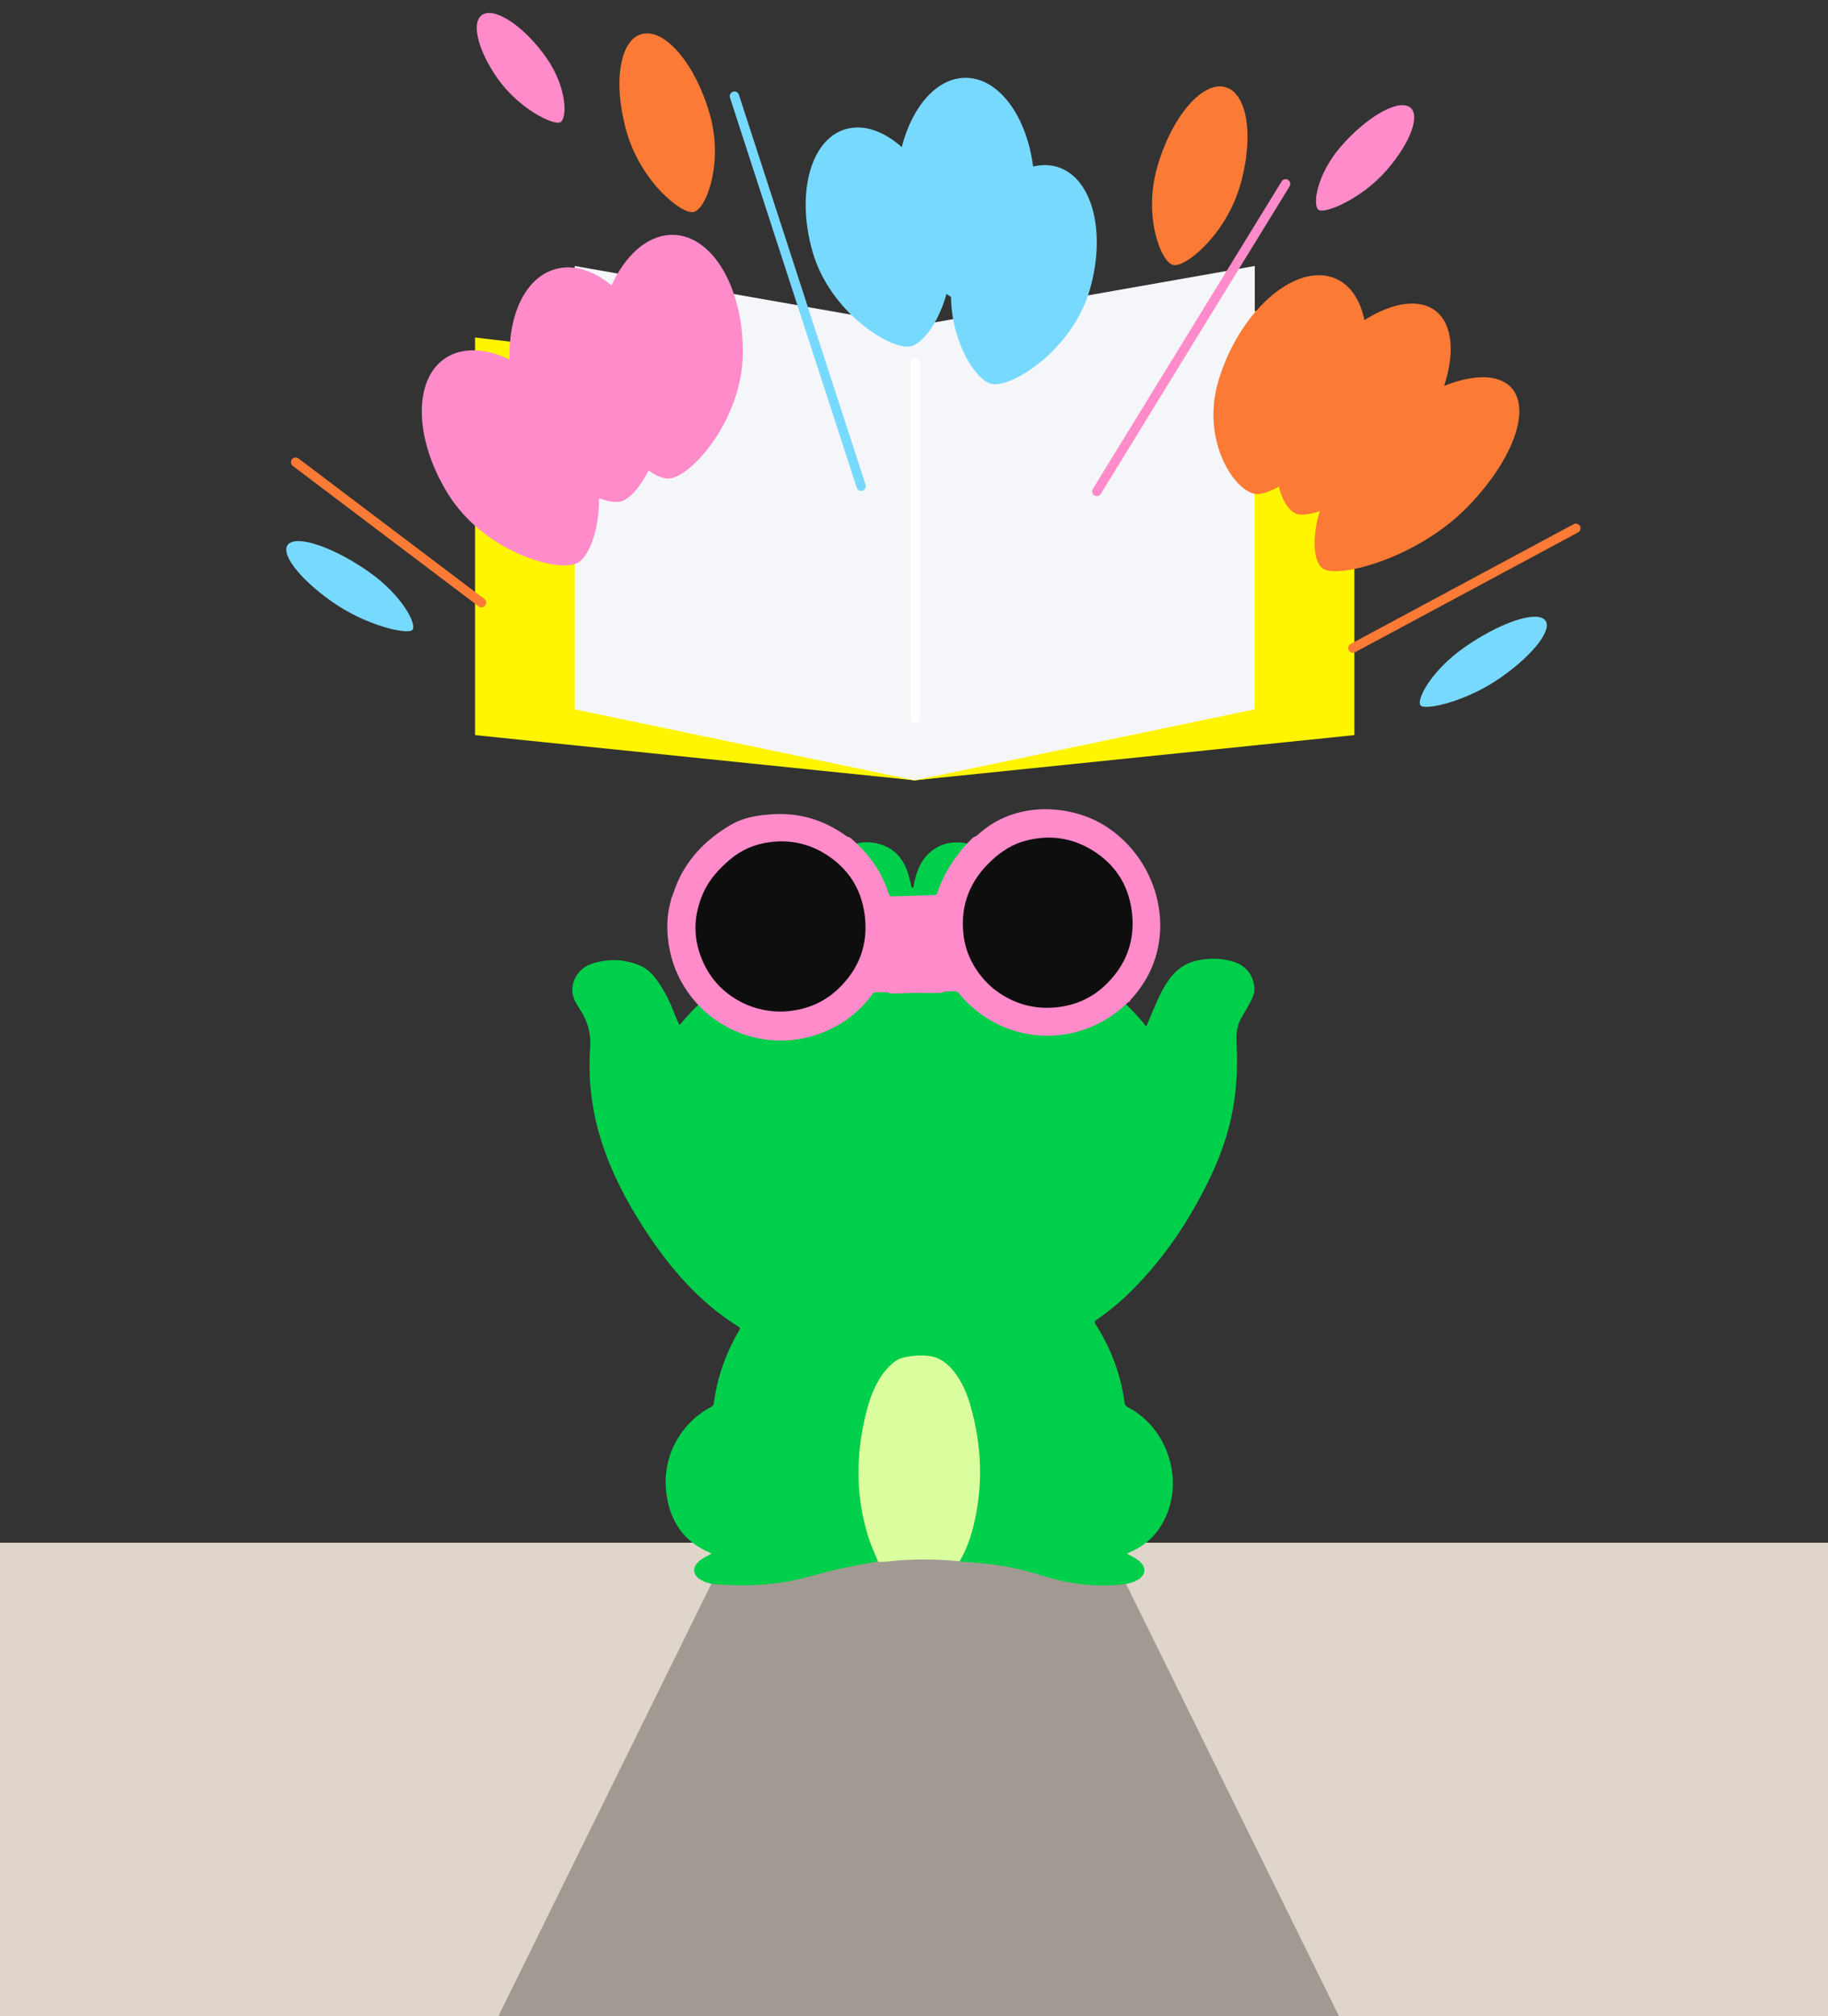 <svg width="390" height="430" viewBox="0 0 390 430" fill="none" xmlns="http://www.w3.org/2000/svg">
<rect x="0" y="0" width="390" height="430" fill="#333333" stroke="none"/>
<rect y="329" width="390" height="101" fill="#DFD5CB"/>
<path opacity="0.3" d="M196 248L312.047 483.5H79.953L196 248Z" fill="#0E0E0E"/>
<path d="M101.35 71.978L195.156 82.979V166.409L101.35 156.772L101.35 71.978Z" fill="#FFF500"/>
<path d="M110.818 64.714L195.157 76.561V166.409L110.818 156.03L110.818 64.714Z" fill="#FFF500"/>
<path d="M122.61 56.724L195.155 69.502V166.409L122.61 151.269L122.61 56.724Z" fill="#F5F6F9"/>
<path d="M288.961 71.978L195.156 82.979V166.409L288.961 156.771L288.961 71.978Z" fill="#FFF500"/>
<path d="M279.494 64.714L195.155 76.561V166.409L279.494 156.03L279.494 64.714Z" fill="#FFF500"/>
<path d="M267.702 56.724L195.156 69.502V166.409L267.702 151.269L267.702 56.724Z" fill="#F5F6F9"/>
<path d="M195.236 77.418L195.236 153.193" stroke="white" stroke-width="2" stroke-linecap="round"/>
<path fill-rule="evenodd" clip-rule="evenodd" d="M138.375 100.342C140.043 101.522 141.59 102.134 142.754 102.06C147.463 101.759 158.47 89.427 158.492 75.079C158.514 60.73 151.504 49.547 142.834 50.101C137.814 50.421 133.338 54.607 130.456 60.859C126.629 57.673 122.367 56.284 118.445 57.401C112.096 59.209 108.45 67.069 108.716 76.693C104.022 74.429 99.381 74 95.778 75.927C88.117 80.024 88.05 93.222 95.628 105.406C103.206 117.59 119.059 122.274 123.22 120.048C125.638 118.755 127.856 113.122 127.801 106.24C129.75 106.988 131.425 107.231 132.545 106.912C134.325 106.405 136.551 103.954 138.375 100.342Z" fill="#FF8BCA"/>
<path fill-rule="evenodd" clip-rule="evenodd" d="M202.9 63.335C202.585 63.136 202.263 62.913 201.935 62.667C200.23 68.838 196.812 73.311 194.319 73.852C190.03 74.783 177.043 66.555 173.368 53.725C169.693 40.896 173.115 29.107 181.011 27.393C184.725 26.587 188.767 28.154 192.389 31.374C194.603 22.698 199.866 16.596 206.007 16.596C213.085 16.596 218.998 24.704 220.417 35.517C221.925 35.15 223.426 35.102 224.878 35.417C232.774 37.131 236.196 48.92 232.521 61.749C228.846 74.578 215.859 82.807 211.569 81.876C208.163 81.137 203.029 73.056 202.9 63.335Z" fill="#78D9FF"/>
<path d="M246.897 35.596C243.891 46.089 247.656 55.942 250.314 56.518C252.972 57.095 261.61 49.934 264.616 39.441C267.622 28.948 266.092 19.58 261.199 18.518C256.306 17.456 249.903 25.102 246.897 35.596Z" fill="#FB7A35"/>
<path d="M151.413 24.286C154.419 34.78 150.654 44.632 147.996 45.209C145.338 45.786 136.7 38.625 133.694 28.131C130.688 17.638 132.218 8.271 137.111 7.209C142.004 6.147 148.407 13.793 151.413 24.286Z" fill="#FB7A35"/>
<path d="M78.682 121.947C85.945 127.04 89.11 133.416 87.944 134.379C86.777 135.343 78.167 133.462 70.904 128.37C63.642 123.277 59.495 117.711 61.643 115.938C63.79 114.164 71.419 116.855 78.682 121.947Z" fill="#78D9FF"/>
<path d="M312.404 138.075C305.141 143.167 301.976 149.543 303.142 150.507C304.309 151.47 312.918 149.59 320.181 144.497C327.444 139.405 331.591 133.839 329.443 132.065C327.295 130.292 319.667 132.982 312.404 138.075Z" fill="#78D9FF"/>
<path d="M116.567 12.318C121.058 18.699 121.059 25.423 119.499 26.087C117.939 26.751 110.659 23.128 106.168 16.746C101.678 10.364 100.366 4.2 103.237 2.977C106.109 1.754 112.077 5.936 116.567 12.318Z" fill="#FF8BCA"/>
<path d="M286.067 31.253C280.786 37.354 279.936 44.053 281.406 44.805C282.876 45.556 290.588 42.364 295.869 36.263C301.15 30.162 303.237 24.095 300.53 22.712C297.823 21.328 291.348 25.153 286.067 31.253Z" fill="#FF8BCA"/>
<path d="M63.071 98.564L102.72 128.522" stroke="#FB7A35" stroke-width="2" stroke-linecap="round"/>
<path d="M336.212 112.662L288.632 138.214" stroke="#FB7A35" stroke-width="2" stroke-linecap="round"/>
<path d="M156.691 20.515L183.721 103.684" stroke="#78D9FF" stroke-width="2" stroke-linecap="round"/>
<path d="M274.28 39.215L233.996 104.81" stroke="#FF8BCA" stroke-width="2" stroke-linecap="round"/>
<path fill-rule="evenodd" clip-rule="evenodd" d="M272.838 103.789C270.894 104.863 269.221 105.425 268.105 105.368C263.586 105.138 256.129 94.155 259.934 81.27C263.738 68.385 273.566 58.282 281.883 58.706C286.699 58.952 289.953 62.672 291.101 68.263C295.687 65.37 300.218 64.087 303.75 65.056C309.467 66.627 310.93 73.655 308.105 82.299C313.291 80.228 317.936 79.803 320.94 81.503C327.327 85.118 323.872 96.97 313.224 107.976C302.575 118.982 285.847 123.322 282.378 121.358C280.362 120.217 279.698 115.178 281.587 108.997C279.486 109.685 277.786 109.916 276.778 109.639C275.176 109.199 273.656 107.017 272.838 103.789Z" fill="#FB7A35"/>
<path d="M187.356 333.018C185.092 333.38 182.875 333.805 180.662 334.239C177.42 334.877 174.264 335.845 171.06 336.637C165.053 338.115 158.96 338.324 152.824 337.872C151.618 337.781 150.44 337.5 149.396 336.847C147.803 335.86 147.656 334.339 149.024 333.056C149.815 332.312 150.802 331.883 151.727 331.373C151.67 331.149 151.489 331.135 151.346 331.078C146.068 328.846 143.183 324.727 142.273 319.206C140.771 310.09 146.049 302.924 151.708 300.059C152.085 299.868 152.242 299.596 152.295 299.186C153.043 293.68 154.86 288.54 157.677 283.753C157.882 283.405 157.959 283.181 157.534 282.919C149.114 277.66 142.835 270.323 137.491 262.103C133.658 256.21 130.411 250.012 128.28 243.28C126.22 236.777 125.443 230.107 125.915 223.308C126.12 220.343 125.343 217.725 123.736 215.289C123.383 214.755 123.054 214.202 122.754 213.634C121.014 210.369 122.992 206.669 126.072 205.606C129.581 204.395 133.104 204.466 136.552 205.925C137.915 206.502 138.974 207.46 139.86 208.643C141.434 210.731 142.664 212.996 143.593 215.437C143.989 216.481 144.456 217.496 144.881 218.512C145.219 218.474 145.319 218.23 145.467 218.054C149.791 212.905 154.988 208.833 160.853 205.601C162.03 204.952 162.826 204.128 163.394 202.883C165.697 197.844 168.1 192.847 171.384 188.346C173.587 185.328 176.166 182.706 179.556 181.023C182.093 179.765 184.772 179.207 187.566 179.979C190.951 180.914 192.873 183.316 193.831 186.582C194.103 187.498 194.298 188.437 194.541 189.41C195.008 189.228 194.932 188.828 194.999 188.523C195.49 186.158 196.215 183.922 198.003 182.163C200.153 180.046 202.746 179.359 205.664 179.76C210.213 180.384 213.512 183.083 216.401 186.401C219.543 190.01 221.708 194.235 223.867 198.454C224.645 199.975 225.403 201.52 226.046 203.103C226.504 204.218 227.248 204.919 228.282 205.482C232.292 207.67 236.016 210.268 239.372 213.372C241.046 214.917 242.624 216.552 244.068 218.316C244.211 218.488 244.307 218.826 244.583 218.741C244.798 218.669 244.788 218.34 244.884 218.126C246.257 215.003 247.372 211.77 249.384 208.938C251.077 206.559 253.265 205.167 256.088 204.704C258.352 204.333 260.627 204.361 262.844 205C265.518 205.772 267.192 207.479 267.592 210.33C267.773 211.608 267.297 212.69 266.724 213.758C266.186 214.769 265.623 215.775 265.013 216.748C263.959 218.431 263.706 220.3 263.811 222.207C264.031 226.202 263.931 230.178 263.406 234.145C262.605 240.2 260.722 245.912 258.066 251.385C253.785 260.215 248.416 268.287 241.441 275.238C239.143 277.531 236.674 279.615 233.985 281.441C233.551 281.736 233.436 281.932 233.756 282.433C237.017 287.563 239.143 293.122 239.93 299.162C240.006 299.739 240.354 299.963 240.793 300.197C249.132 304.641 252.66 315.635 248.44 324.059C246.834 327.268 244.412 329.628 241.079 331.011C240.907 331.082 240.745 331.168 240.578 331.254C240.559 331.263 240.554 331.302 240.516 331.373C241.308 331.84 242.166 332.203 242.895 332.784C243.406 333.194 243.854 333.652 244.059 334.286C244.359 335.206 243.94 336.155 242.934 336.799C241.456 337.743 239.768 337.905 238.085 338.024C232.774 338.391 227.61 337.667 222.533 336.069C218.623 334.839 214.637 333.91 210.537 333.509C208.649 333.328 206.77 333.137 204.806 333.028C204.544 332.761 204.716 332.56 204.825 332.351C206.918 328.36 207.977 324.074 208.511 319.621C208.849 316.793 208.916 313.952 208.778 311.125C208.587 307.239 207.872 303.42 206.756 299.682C206.008 297.174 204.968 294.819 203.376 292.717C201.321 290.004 198.608 288.964 195.28 289.379C195.199 289.389 195.123 289.408 195.042 289.408C192.172 289.412 190.174 290.938 188.558 293.127C186.555 295.835 185.611 298.977 184.796 302.185C183.561 307.058 183.232 312.021 183.49 317.008C183.752 322.071 184.82 326.977 187.008 331.592C187.223 332.017 187.466 332.446 187.356 333.018Z" fill="#00CF4B"/>
<path d="M187.375 333.099C186.665 331.416 185.912 329.781 185.359 328.084C182.746 320.026 182.551 311.849 184.267 303.592C184.92 300.436 185.769 297.351 187.366 294.519C188.281 292.888 189.454 291.487 190.942 290.347C191.595 289.846 192.348 289.579 193.14 289.422C194.88 289.074 196.634 288.945 198.403 289.208C200.515 289.522 202.074 290.733 203.381 292.326C205.178 294.519 206.27 297.07 207.042 299.763C209.493 308.355 209.831 316.999 207.619 325.695C206.976 328.212 206.089 330.644 204.754 332.951C199.662 332.484 194.579 332.398 189.497 332.999C188.811 333.071 188.114 333.08 187.375 333.099Z" fill="#DBFF9E"/>
<path d="M201.388 208.013C200.172 208.065 199.014 208.085 197.846 207.922C196.868 207.789 196.053 207.412 195.323 206.826C194.933 206.511 194.723 206.549 194.389 206.859C193.183 207.975 191.738 208.514 190.098 208.509C189.783 208.509 189.469 208.418 189.092 208.371C188.491 208.027 187.862 207.837 187.423 207.341C187.028 206.893 186.699 206.425 186.784 205.782C186.87 205.777 186.956 205.758 186.966 205.772C188.143 208.304 192.549 207.808 194.194 206.063C194.89 205.324 194.899 205.338 195.59 206.063C197.388 207.951 201.45 207.67 202.952 205.543C203.109 205.319 203.238 205.028 203.562 205.21C203.896 205.4 203.7 205.696 203.576 205.91C203.061 206.802 202.423 207.57 201.388 208.013Z" fill="#0A1006"/>
<path d="M189.531 211.682C188.543 211.519 187.596 211.625 186.649 211.622C186.334 211.622 186.225 211.915 186.072 212.119C183.057 216.129 179.185 218.983 174.428 220.604C159.573 225.663 143.943 215.551 142.484 199.946C142.231 197.247 142.37 194.572 143.17 191.958C143.197 191.868 143.2 191.773 143.189 191.637C143.556 190.983 143.714 190.271 143.959 189.601C146.193 183.478 150.438 179.109 155.981 175.872C158.575 174.357 161.459 173.903 164.39 173.675C170.246 173.216 175.552 174.745 180.333 178.131C180.535 178.272 180.728 178.43 181.016 178.503C181.533 178.666 181.841 179.049 182.189 179.358C184.698 181.607 186.769 184.194 188.252 187.23C188.775 188.303 189.232 189.405 189.585 190.546C189.722 190.985 189.942 191.192 190.437 191.176C193.145 191.083 195.855 191.015 198.56 190.896C200.005 190.833 199.7 191.119 200.25 189.628C201.477 186.285 203.344 183.323 205.671 180.635C206.217 180.002 206.8 179.41 207.388 178.821C207.551 178.658 207.72 178.509 207.981 178.419C208.245 178.335 208.43 178.204 208.599 178.047C216.71 170.566 228.235 171.769 234.983 175.655C244.91 181.37 249.876 193.611 246.459 204.377C245.441 207.584 243.737 210.408 241.49 212.912C241.302 213.121 241.068 213.3 240.997 213.637C240.714 213.631 240.578 213.838 240.418 213.99C229.99 223.958 213.777 223.005 204.615 211.874C204.332 211.53 204.038 211.375 203.597 211.405C202.843 211.456 202.081 211.372 201.287 211.522C200.995 211.758 200.691 211.755 200.386 211.755C198.908 211.758 197.431 211.788 195.956 211.747C194.1 211.698 192.25 211.899 190.396 211.866C190.113 211.866 189.819 211.907 189.531 211.682Z" fill="#FF8BCA"/>
<path d="M210.226 209.216C207.529 206.276 205.891 202.884 205.515 198.941C204.922 192.731 207.099 187.597 211.665 183.404C213.747 181.493 216.06 180.005 218.83 179.285C223.886 177.974 228.673 178.62 233.106 181.362C237.868 184.309 240.679 188.612 241.441 194.152C242.314 200.495 240.317 205.898 235.65 210.248C232.768 212.934 229.277 214.432 225.329 214.829C220.536 215.312 216.24 214.05 212.395 211.193C211.619 210.615 210.925 209.941 210.226 209.216Z" fill="#0E0E0E"/>
<path d="M159.339 214.283C155.195 212.458 152.098 209.572 150.177 205.534C147.823 200.59 147.799 195.564 149.989 190.54C151.244 187.665 153.274 185.425 155.641 183.388C158.153 181.224 161.032 180.024 164.248 179.598C168.518 179.033 172.529 179.883 176.178 182.185C180.894 185.161 183.699 189.432 184.459 194.95C185.329 201.293 183.332 206.697 178.665 211.044C175.783 213.729 172.289 215.212 168.344 215.627C165.231 215.956 162.256 215.481 159.339 214.283Z" fill="#0E0E0E"/>
</svg>
